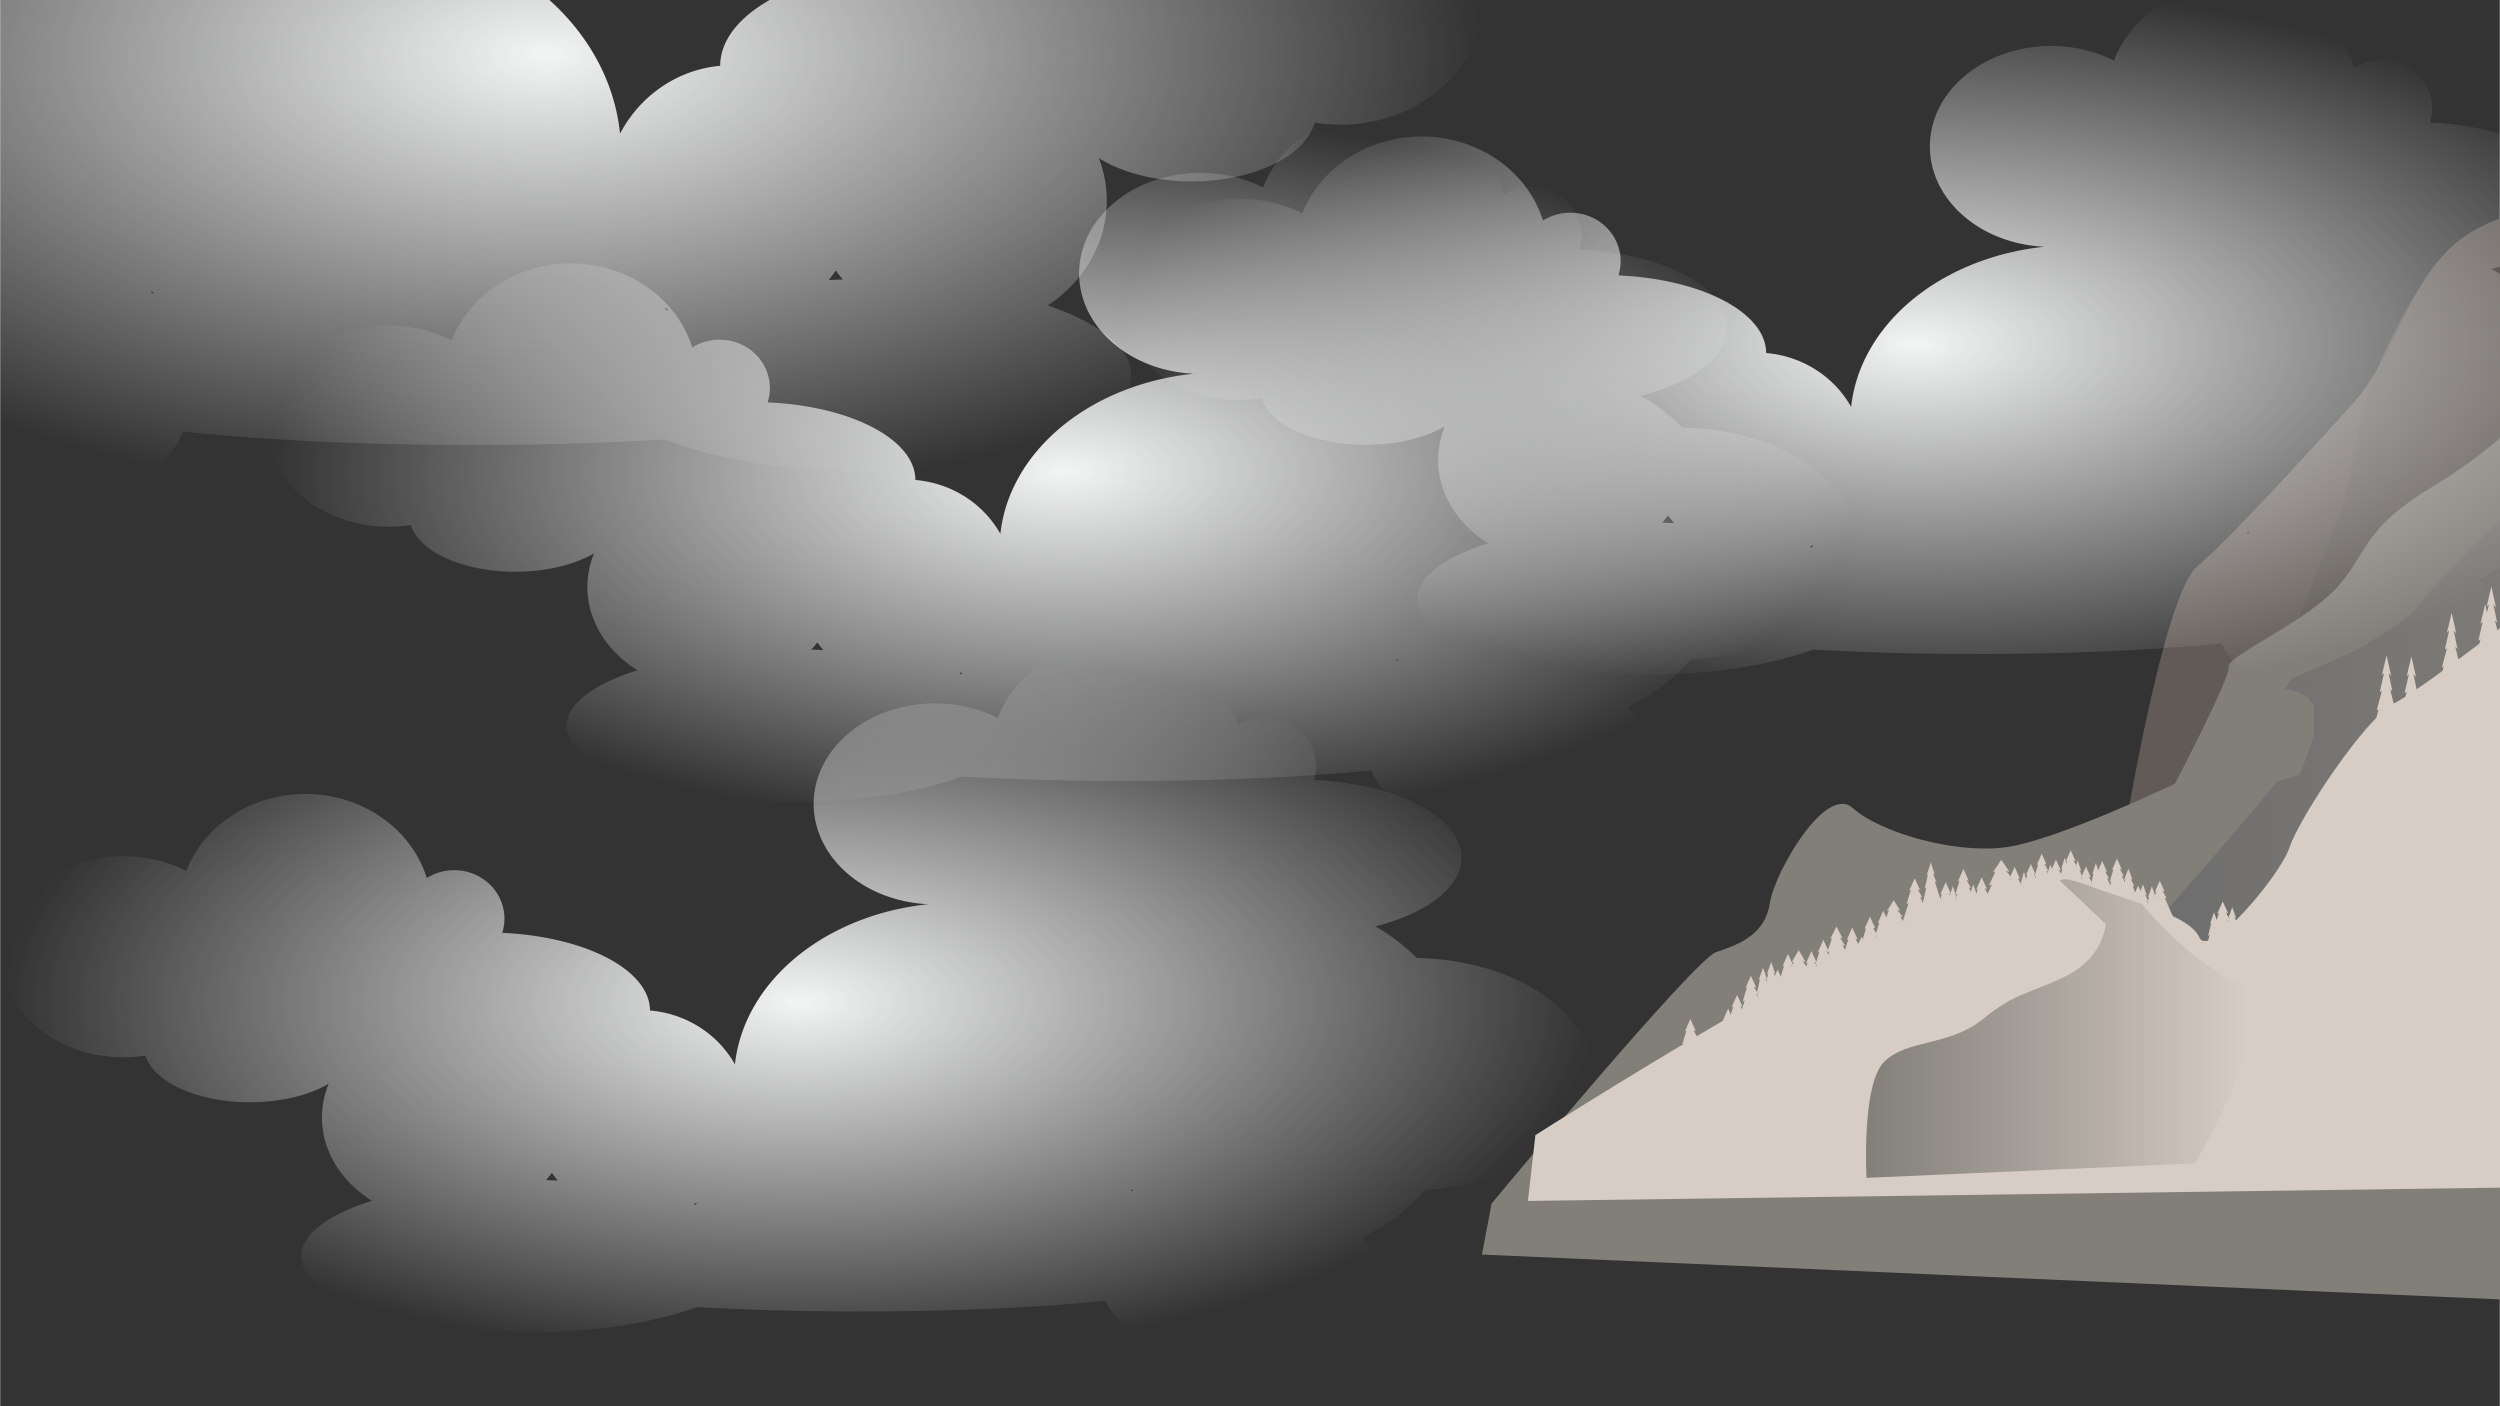 <?xml version="1.0" encoding="UTF-8" standalone="no"?>
<svg
   xmlns:dc="http://purl.org/dc/elements/1.1/"
   xmlns:cc="http://creativecommons.org/ns#"
   xmlns:rdf="http://www.w3.org/1999/02/22-rdf-syntax-ns#"
   xmlns:svg="http://www.w3.org/2000/svg"
   xmlns="http://www.w3.org/2000/svg"
   xmlns:xlink="http://www.w3.org/1999/xlink"
   xmlns:sodipodi="http://sodipodi.sourceforge.net/DTD/sodipodi-0.dtd"
   xmlns:inkscape="http://www.inkscape.org/namespaces/inkscape"
   inkscape:export-ydpi="300"
   inkscape:export-xdpi="300"
   inkscape:export-filename="/Users/jacobdavidgrisham/Downloads/bunny-and-bear.png"
   inkscape:version="1.0 (4035a4f, 2020-05-01)"
   sodipodi:docname="YelpCamp Background.svg"
   id="svg611"
   viewBox="0 0 508 285.8"
   version="1.1"
   height="1080"
   width="1920">
  <rect x="0" y="0" width="508" height="285.8" fill="#333333" stroke="none"/>
  <sodipodi:namedview
     inkscape:snap-global="false"
     inkscape:current-layer="layer14"
     inkscape:window-maximized="0"
     inkscape:window-y="0"
     inkscape:window-x="0"
     inkscape:cy="992.77867"
     inkscape:cx="1111.3976"
     inkscape:zoom="0.91506385"
     showgrid="false"
     id="namedview613"
     inkscape:window-height="855"
     inkscape:window-width="1440"
     inkscape:pageshadow="2"
     inkscape:pageopacity="0"
     guidetolerance="10"
     gridtolerance="10"
     objecttolerance="10"
     borderopacity="1"
     bordercolor="#666666"
     pagecolor="#ffffff"
     inkscape:document-rotation="0"
     inkscape:pagecheckerboard="true" />
  <defs
     id="defs47">
    <linearGradient
       id="linearGradient5117"
       inkscape:collect="always">
      <stop
         id="stop5113"
         offset="0"
         style="stop-color:#1a1a1a;stop-opacity:1;" />
      <stop
         id="stop5115"
         offset="1"
         style="stop-color:#1a1a1a;stop-opacity:0;" />
    </linearGradient>
    <linearGradient
       inkscape:collect="always"
       id="linearGradient5048">
      <stop
         style="stop-color:#4d4d4d;stop-opacity:1;"
         offset="0"
         id="stop5044" />
      <stop
         style="stop-color:#333333;stop-opacity:1"
         offset="1"
         id="stop5046" />
    </linearGradient>
    <linearGradient
       id="linearGradient5040"
       inkscape:collect="always">
      <stop
         id="stop5036"
         offset="0"
         style="stop-color:#000000;stop-opacity:1;" />
      <stop
         id="stop5038"
         offset="1"
         style="stop-color:#000000;stop-opacity:0;" />
    </linearGradient>
    <linearGradient
       id="linearGradient4969"
       inkscape:collect="always">
      <stop
         id="stop4965"
         offset="0"
         style="stop-color:#4d4d4d;stop-opacity:1;" />
      <stop
         id="stop4967"
         offset="1"
         style="stop-color:#4d4d4d;stop-opacity:0;" />
    </linearGradient>
    <linearGradient
       id="linearGradient2099"
       inkscape:collect="always">
      <stop
         id="stop2095"
         offset="0"
         style="stop-color:#6e6e6e;stop-opacity:1;" />
      <stop
         id="stop2097"
         offset="1"
         style="stop-color:#6e6e6e;stop-opacity:0;" />
    </linearGradient>
    <linearGradient
       id="linearGradient1147">
      <stop
         id="stop10"
         offset="0"
         stop-color="#f3f5f4" />
      <stop
         id="stop12"
         offset="1"
         stop-opacity="0"
         stop-color="#f3f5f4" />
    </linearGradient>
    <radialGradient
       xlink:href="#linearGradient1147"
       gradientUnits="userSpaceOnUse"
       gradientTransform="matrix(0.343,0,0,0.165,-9.227,102.627)"
       r="610.5"
       cy="299.3"
       cx="1121"
       id="radialGradient1149" />
    <linearGradient
       gradientUnits="userSpaceOnUse"
       gradientTransform="translate(-1.8e-6)"
       y2="238.6"
       y1="238.6"
       x2="396"
       x1="208.3"
       id="linearGradient1651">
      <stop
         id="stop16"
         offset="0"
         stop-color="#75935a" />
      <stop
         id="stop18"
         offset="1"
         stop-opacity="0"
         stop-color="#75935a" />
    </linearGradient>
    <linearGradient
       gradientUnits="userSpaceOnUse"
       y2="279.9"
       y1="279.9"
       x2="233.3"
       x1="66.68"
       id="linearGradient1665">
      <stop
         id="stop21"
         offset="0"
         stop-color="#78935a" />
      <stop
         id="stop23"
         offset="1"
         stop-opacity="0"
         stop-color="#78935a" />
    </linearGradient>
    <linearGradient
       gradientUnits="userSpaceOnUse"
       y2="263.5"
       y1="263.5"
       x2="520.1"
       x1="303.7"
       id="linearGradient1673">
      <stop
         id="stop26"
         offset="0"
         stop-color="#78935a" />
      <stop
         id="stop28"
         offset="1"
         stop-opacity="0"
         stop-color="#78935a" />
    </linearGradient>
    <radialGradient
       xlink:href="#linearGradient1147"
       gradientUnits="userSpaceOnUse"
       gradientTransform="matrix(0.265,0,0,0.12,-134.639,167.683)"
       r="610.5"
       cy="299.3"
       cx="1121"
       id="radialGradient1149-2" />
    <linearGradient
       gradientUnits="userSpaceOnUse"
       y2="209.1"
       y1="209.1"
       x2="457.4"
       x1="379.2"
       id="linearGradient4157">
      <stop
         id="stop32"
         offset="0"
         stop-color="#827f79" />
      <stop
         id="stop34"
         offset="1"
         stop-opacity="0"
         stop-color="#827f79" />
    </linearGradient>
    <linearGradient
       gradientUnits="userSpaceOnUse"
       y2="148.1"
       y1="148.1"
       x2="533"
       x1="435.6"
       id="linearGradient4198">
      <stop
         id="stop37"
         offset="0"
         stop-color="#625a56" />
      <stop
         id="stop39"
         offset="1"
         stop-opacity="0"
         stop-color="#625a56" />
    </linearGradient>
    <linearGradient
       gradientUnits="userSpaceOnUse"
       y2="87.15"
       y1="87.15"
       x2="524.3"
       x1="465.9"
       id="linearGradient4216">
      <stop
         id="stop42"
         offset="0"
         stop-color="#5a5550" />
      <stop
         id="stop44"
         offset="1"
         stop-opacity="0"
         stop-color="#5a5550" />
    </linearGradient>
    <linearGradient
       gradientUnits="userSpaceOnUse"
       y2="148.162"
       x2="533.013"
       y1="148.162"
       x1="435.623"
       id="linearGradient2101"
       xlink:href="#linearGradient2099"
       inkscape:collect="always" />
    <radialGradient
       id="radialGradient1149-3"
       cx="1121"
       cy="299.3"
       r="610.5"
       gradientTransform="matrix(0.315,0,0,0.13,258.507,87.214)"
       gradientUnits="userSpaceOnUse"
       xlink:href="#linearGradient1147" />
    <radialGradient
       xlink:href="#linearGradient1147"
       gradientUnits="userSpaceOnUse"
       gradientTransform="matrix(0.315,0,0,0.13,254.194,381.638)"
       r="610.5"
       cy="299.3"
       cx="1121"
       id="radialGradient1149-3-7" />
    <radialGradient
       gradientUnits="userSpaceOnUse"
       gradientTransform="matrix(3.449,0.017,-0.001,0.548,-364.322,155.73)"
       r="26.509"
       fy="269.062"
       fx="150.694"
       cy="269.062"
       cx="150.694"
       id="radialGradient4971-2-6"
       xlink:href="#linearGradient4969"
       inkscape:collect="always" />
    <radialGradient
       gradientUnits="userSpaceOnUse"
       gradientTransform="matrix(1.066,-0.114,0.057,0.532,-46.018,145.204)"
       r="26.851"
       fy="324.28"
       fx="94.484"
       cy="324.28"
       cx="94.484"
       id="radialGradient5042"
       xlink:href="#linearGradient5040"
       inkscape:collect="always" />
    <radialGradient
       r="26.509"
       fy="241.245"
       fx="150.563"
       cy="241.245"
       cx="150.563"
       gradientTransform="matrix(-0.068,0.239,-0.202,-0.057,209.075,228.011)"
       gradientUnits="userSpaceOnUse"
       id="radialGradient5052"
       xlink:href="#linearGradient5048"
       inkscape:collect="always" />
    <radialGradient
       inkscape:collect="always"
       xlink:href="#linearGradient5117"
       id="radialGradient5119-2-7-0"
       cx="149.804"
       cy="340.995"
       fx="149.804"
       fy="340.995"
       r="49.367"
       gradientTransform="matrix(0.675,0.003,-3.3633288e-4,0.068,200.648,289.429)"
       gradientUnits="userSpaceOnUse" />
    <radialGradient
       id="radialGradient1149-2-0"
       cx="1121"
       cy="299.3"
       r="610.5"
       gradientTransform="matrix(-0.312,0,0,0.151,460.652,-34.104)"
       gradientUnits="userSpaceOnUse"
       xlink:href="#linearGradient1147" />
    <radialGradient
       id="radialGradient1149-2-4"
       cx="1121"
       cy="299.3"
       r="610.5"
       gradientTransform="matrix(0.265,0,0,0.12,-80.693,59.864)"
       gradientUnits="userSpaceOnUse"
       xlink:href="#linearGradient1147" />
    <radialGradient
       xlink:href="#linearGradient1147"
       gradientUnits="userSpaceOnUse"
       gradientTransform="matrix(0.265,0,0,0.12,92.212,34.062)"
       r="610.5"
       cy="299.3"
       cx="1121"
       id="radialGradient1149-2-4-1" />
  </defs>
  <g
     inkscape:groupmode="layer"
     id="layer14"
     inkscape:label="Background"
     style="display:inline">
    <g
       style="display:inline"
       inkscape:label="Background Mountain Furthest"
       id="layer5"
       inkscape:groupmode="layer">
      <g
         id="g1426">
        <path
           id="path51"
           fill="#625a56"
           d="m 431.6,170.2 c 0,0 7.937,-49.11 14.88,-55.06 6.945,-5.953 22.32,-22.82 31.75,-33.24 9.425,-10.42 11.41,-27.78 24.8,-35.22 13.39,-7.441 30.26,-4.961 30.26,-4.961 l 4.465,123 z" />
        <path
           style="fill:url(#linearGradient4216)"
           id="path53"
           fill="url(#linearGradient4216)"
           d="m 465.9,128.8 10.64,-27.01 c 0,0 3.546,-19.64 4.637,-22.1 1.091,-2.455 12.82,-34.64 27.28,-34.1 14.46,0.546 13.09,0.273 13.09,0.273 l 2.728,78.56 z" />
      </g>
    </g>
    <g
       style="display:inline;mix-blend-mode:normal"
       inkscape:label="Background Mountain Far"
       id="layer1"
       inkscape:groupmode="layer">
      <g
         id="g1925">
        <path
           id="path55"
           fill="#827f79"
           d="m 303.1,244.6 c 0,0 41.17,-49.61 45.64,-51.1 4.465,-1.488 9.922,-3.473 10.91,-9.922 0.988,-6.449 11.41,-24.31 16.87,-19.35 5.457,4.961 20.84,9.425 31.25,7.937 10.41,-1.488 34.23,-12.9 34.23,-12.9 0,0 11.41,-21.83 10.91,-23.81 -0.496,-1.984 15.38,-8.929 21.83,-15.87 6.45,-6.941 4.961,-11.91 19.84,-20.84 14.88,-8.929 21.33,-17.86 21.33,-17.86 l 20.34,-0.992 1.488,185.5 -236.6,-10.42 z" />
        <path
           style="fill:url(#linearGradient2101);fill-opacity:1"
           id="path57"
           fill="url(#linearGradient4198)"
           d="m 435.9,189.9 c 17.19,-19.1 26.46,-30.83 27.01,-31.1 0.546,-0.273 4.365,-1.364 4.365,-1.364 l 0.818,-1.91 2.182,-6.001 v -6.001 l -1.091,-1.637 -2.455,-1.364 -2.455,-0.546 1.637,-2.182 12.55,-5.456 c 0,0 11.46,-6.547 13.09,-9.275 1.637,-2.728 21.28,-23.46 24.82,-23.46 3.546,0 14.46,0.546 14.46,0.546 l 2.182,96.57 h -97.39 z" />
      </g>
    </g>
    <g
       style="display:inline"
       inkscape:label="Background Mountain Near"
       id="layer2"
       inkscape:groupmode="layer">
      <g
         id="g111"
         fill="#1a351a">
        <path
           style="fill:#d7cdc5;fill-opacity:1"
           id="path61"
           d="m 451.7,183.2 1.097,2.431 -0.474,-0.182 0.945,1.704 -0.47,-0.186 2.069,4.643 -0.909,-0.186 1.63,2.786 -3.072,0.849 h -1.63 l -2.288,-0.902 1.222,-1.964 -0.69,0.212 1.316,-4.192 -0.407,0.212 0.878,-2.892 -0.345,0.186 z" />
        <path
           style="fill:#d7cdc5;fill-opacity:1"
           id="path63"
           d="m 438.9,179 0.99,2.221 -0.428,-0.166 0.852,1.557 -0.424,-0.17 1.867,4.242 -0.82,-0.17 1.471,2.545 -2.772,0.776 h -1.471 l -2.064,-0.824 1.103,-1.794 -0.622,0.194 1.188,-3.83 -0.368,0.194 0.792,-2.642 -0.311,0.17 z" />
        <path
           style="fill:#d7cdc5;fill-opacity:1"
           id="path65"
           d="m 430.2,174.5 0.99,2.221 -0.428,-0.166 0.852,1.557 -0.424,-0.17 1.867,4.242 -0.82,-0.17 1.471,2.545 -2.772,0.776 h -1.471 l -2.064,-0.824 1.103,-1.794 -0.622,0.194 1.188,-3.83 -0.368,0.194 0.792,-2.642 -0.311,0.17 z" />
        <path
           style="fill:#d7cdc5;fill-opacity:1"
           id="path67"
           d="m 420.8,172.8 0.99,2.221 -0.428,-0.166 0.852,1.557 -0.424,-0.17 1.867,4.242 -0.82,-0.17 1.471,2.545 -2.772,0.776 h -1.471 l -2.064,-0.824 1.103,-1.794 -0.622,0.194 1.188,-3.83 -0.368,0.194 0.792,-2.642 -0.311,0.17 z" />
        <path
           style="fill:#d7cdc5;fill-opacity:1"
           id="path69"
           d="m 434.5,180 0.99,2.221 -0.428,-0.166 0.852,1.557 -0.424,-0.17 1.867,4.242 -0.82,-0.17 1.471,2.545 -2.772,0.776 h -1.471 l -2.064,-0.824 1.103,-1.794 -0.622,0.194 1.188,-3.83 -0.368,0.194 0.792,-2.642 -0.311,0.17 z" />
        <path
           style="fill:#d7cdc5;fill-opacity:1"
           id="path71"
           d="m 417.8,174.7 0.99,2.221 -0.428,-0.166 0.852,1.557 -0.424,-0.17 1.867,4.242 -0.82,-0.17 1.471,2.545 -2.772,0.776 h -1.471 l -2.064,-0.824 1.103,-1.794 -0.622,0.194 1.188,-3.83 -0.368,0.194 0.792,-2.642 -0.311,0.17 z" />
        <path
           style="fill:#d7cdc5;fill-opacity:1"
           id="path73"
           d="m 423.9,176.1 0.99,2.221 -0.428,-0.166 0.852,1.557 -0.424,-0.17 1.867,4.242 -0.82,-0.17 1.471,2.545 -2.772,0.776 h -1.471 l -2.064,-0.824 1.103,-1.794 -0.622,0.194 1.188,-3.83 -0.368,0.194 0.792,-2.642 -0.311,0.17 z" />
        <path
           style="fill:#d7cdc5;fill-opacity:1"
           id="path75"
           d="m 412.7,175.6 0.99,2.221 -0.428,-0.166 0.852,1.557 -0.424,-0.17 1.867,4.242 -0.82,-0.17 1.471,2.545 -2.772,0.776 h -1.471 l -2.064,-0.824 1.103,-1.794 -0.622,0.194 1.188,-3.83 -0.368,0.194 0.792,-2.642 -0.311,0.17 z" />
        <path
           style="fill:#d7cdc5;fill-opacity:1"
           id="path77"
           d="m 427.2,175 0.99,2.221 -0.428,-0.166 0.852,1.557 -0.424,-0.17 1.867,4.242 -0.82,-0.17 1.471,2.545 -2.772,0.776 h -1.471 l -2.064,-0.824 1.103,-1.794 -0.622,0.194 1.188,-3.83 -0.368,0.194 0.792,-2.642 -0.311,0.17 z" />
        <path
           style="fill:#d7cdc5;fill-opacity:1"
           id="path79"
           d="m 414.9,173.5 0.99,2.221 -0.428,-0.166 0.852,1.557 -0.424,-0.17 1.867,4.242 -0.82,-0.17 1.471,2.545 -2.772,0.776 h -1.471 l -2.064,-0.824 1.103,-1.794 -0.622,0.194 1.188,-3.83 -0.368,0.194 0.792,-2.642 -0.311,0.17 z" />
        <path
           style="fill:#d7cdc5;fill-opacity:1"
           id="path81"
           d="m 399,176.6 1.097,2.431 -0.474,-0.182 0.945,1.704 -0.47,-0.186 2.069,4.643 -0.909,-0.186 1.63,2.786 -3.072,0.849 h -1.63 l -2.288,-0.902 1.222,-1.964 -0.69,0.212 1.316,-4.192 -0.407,0.212 0.878,-2.892 -0.345,0.186 z" />
        <path
           style="fill:#d7cdc5;fill-opacity:1"
           id="path83"
           d="m 409.4,176.2 1.097,2.431 -0.474,-0.182 0.945,1.704 -0.47,-0.186 2.069,4.643 -0.909,-0.186 1.63,2.786 -3.072,0.849 h -1.63 l -2.288,-0.902 1.222,-1.964 -0.69,0.212 1.316,-4.192 -0.407,0.212 0.878,-2.892 -0.345,0.186 z" />
        <path
           style="fill:#d7cdc5;fill-opacity:1"
           id="path85"
           d="m 395.4,179.3 1.097,2.431 -0.474,-0.182 0.945,1.704 -0.47,-0.186 2.069,4.643 -0.909,-0.186 1.63,2.786 -3.072,0.849 h -1.63 l -2.288,-0.902 1.222,-1.964 -0.69,0.212 1.316,-4.192 -0.407,0.212 0.878,-2.892 -0.345,0.186 z" />
        <path
           style="fill:#d7cdc5;fill-opacity:1;stroke-width:1.026"
           id="path87"
           d="m 384.827,182.947 1.315,2.134 -0.569,-0.159 1.132,1.496 -0.564,-0.163 2.481,4.077 -1.09,-0.163 1.954,2.446 -3.683,0.746 h -1.954 l -2.743,-0.792 1.465,-1.724 -0.827,0.186 1.578,-3.681 -0.489,0.186 1.052,-2.539 -0.413,0.163 z" />
        <path
           style="fill:#d7cdc5;fill-opacity:1"
           id="path89"
           d="m 402.7,178.3 1.097,2.431 -0.474,-0.182 0.945,1.704 -0.47,-0.186 2.069,4.643 -0.909,-0.186 1.63,2.786 -3.072,0.849 h -1.63 l -2.288,-0.902 1.222,-1.964 -0.69,0.212 1.316,-4.192 -0.407,0.212 0.878,-2.892 -0.345,0.186 z" />
        <path
           style="fill:#d7cdc5;fill-opacity:1"
           id="path91"
           d="m 389.1,178.5 1.097,2.431 -0.474,-0.182 0.945,1.704 -0.47,-0.186 2.069,4.643 -0.909,-0.186 1.63,2.786 -3.072,0.849 h -1.63 l -2.288,-0.902 1.222,-1.964 -0.69,0.212 1.316,-4.192 -0.407,0.212 0.878,-2.892 -0.345,0.186 z" />
        <path
           style="fill:#d7cdc5;fill-opacity:1"
           id="path93"
           d="m 382.7,185.1 1.097,2.431 -0.474,-0.182 0.945,1.704 -0.47,-0.186 2.069,4.643 -0.909,-0.186 1.63,2.786 -3.072,0.849 h -1.63 l -2.288,-0.902 1.222,-1.964 -0.69,0.212 1.316,-4.192 -0.407,0.212 0.878,-2.892 -0.345,0.186 z" />
        <path
           style="fill:#d7cdc5;fill-opacity:1"
           id="path95"
           d="m 353,202.2 1.097,2.431 -0.474,-0.182 0.945,1.704 -0.47,-0.186 2.069,4.643 -0.909,-0.186 1.63,2.786 -3.072,0.849 h -1.63 l -2.288,-0.902 1.222,-1.964 -0.69,0.212 1.316,-4.192 -0.407,0.212 0.878,-2.892 -0.345,0.186 z" />
        <path
           style="fill:#d7cdc5;fill-opacity:1"
           id="path97"
           d="m 355.8,198.3 1.097,2.431 -0.474,-0.182 0.945,1.704 -0.47,-0.186 2.069,4.643 -0.909,-0.186 1.63,2.786 -3.072,0.849 h -1.63 l -2.288,-0.902 1.222,-1.964 -0.69,0.212 1.316,-4.192 -0.407,0.212 0.878,-2.892 -0.345,0.186 z" />
        <path
           style="fill:#d7cdc5;fill-opacity:1;stroke-width:1.138"
           id="path99"
           d="m 365.515,193.1 1.42,2.431 -0.614,-0.182 1.223,1.704 -0.609,-0.186 2.679,4.643 -1.177,-0.186 2.11,2.786 -3.978,0.849 h -2.11 l -2.962,-0.902 1.582,-1.964 -0.893,0.212 1.704,-4.192 -0.528,0.212 1.136,-2.892 -0.446,0.186 z" />
        <path
           style="fill:#d7cdc5;fill-opacity:1;stroke-width:0.874"
           id="path101"
           d="m 359.918,195.5 0.838,2.431 -0.362,-0.182 0.722,1.704 -0.359,-0.186 1.581,4.643 -0.694,-0.186 1.245,2.786 -2.347,0.849 h -1.245 l -1.748,-0.902 0.934,-1.964 -0.527,0.212 1.005,-4.192 -0.311,0.212 0.67,-2.892 -0.263,0.186 z" />
        <path
           style="fill:#d7cdc5;fill-opacity:1"
           id="path103"
           d="m 368.1,193.3 1.097,2.431 -0.474,-0.182 0.945,1.704 -0.47,-0.186 2.069,4.643 -0.909,-0.186 1.63,2.786 -3.072,0.849 h -1.63 l -2.288,-0.902 1.222,-1.964 -0.69,0.212 1.316,-4.192 -0.407,0.212 0.878,-2.892 -0.345,0.186 z" />
        <path
           style="fill:#d7cdc5;fill-opacity:1"
           id="path105"
           d="m 376.4,188.5 1.097,2.431 -0.474,-0.182 0.945,1.704 -0.47,-0.186 2.069,4.643 -0.909,-0.186 1.63,2.786 -3.072,0.849 h -1.63 l -2.288,-0.902 1.222,-1.964 -0.69,0.212 1.316,-4.192 -0.407,0.212 0.878,-2.892 -0.345,0.186 z" />
        <path
           style="fill:#d7cdc5;fill-opacity:1"
           id="path107"
           d="m 380,186.3 1.097,2.431 -0.474,-0.182 0.945,1.704 -0.47,-0.186 2.069,4.643 -0.909,-0.186 1.63,2.786 -3.072,0.849 h -1.63 l -2.288,-0.902 1.222,-1.964 -0.69,0.212 1.316,-4.192 -0.407,0.212 0.878,-2.892 -0.345,0.186 z" />
        <path
           style="fill:#d7cdc5;fill-opacity:1"
           id="path109"
           d="m 343.5,207.1 1.097,2.431 -0.474,-0.182 0.945,1.704 -0.47,-0.186 2.069,4.643 -0.909,-0.186 1.63,2.786 -3.072,0.849 h -1.63 l -2.288,-0.902 1.222,-1.964 -0.69,0.212 1.316,-4.192 -0.407,0.212 0.878,-2.892 -0.345,0.186 z" />
        <path
           d="m 373.198,188.318 1.248,2.431 -0.54,-0.182 1.074,1.704 -0.535,-0.186 2.353,4.643 -1.034,-0.186 1.854,2.786 -3.494,0.849 h -1.854 l -2.602,-0.902 1.39,-1.964 -0.784,0.212 1.497,-4.192 -0.463,0.212 0.998,-2.892 -0.392,0.186 z"
           id="path105-3"
           style="fill:#d7cdc5;fill-opacity:1;stroke-width:1.066" />
        <path
           style="fill:#d7cdc5;fill-opacity:1;stroke-width:1"
           id="path105-3-8"
           d="m 370.529,191.005 1.097,2.431 -0.474,-0.182 0.945,1.704 -0.47,-0.186 2.069,4.643 -0.909,-0.186 1.63,2.786 -3.072,0.849 h -1.63 l -2.288,-0.902 1.222,-1.964 -0.69,0.212 1.316,-4.192 -0.407,0.212 0.878,-2.892 -0.345,0.186 z" />
        <path
           d="m 363.344,193.875 1.097,2.431 -0.474,-0.182 0.945,1.704 -0.47,-0.186 2.069,4.643 -0.909,-0.186 1.63,2.786 -3.072,0.849 h -1.63 l -2.288,-0.902 1.222,-1.964 -0.69,0.212 1.316,-4.192 -0.407,0.212 0.878,-2.892 -0.345,0.186 z"
           id="path99-4"
           style="fill:#d7cdc5;fill-opacity:1;stroke-width:1" />
        <path
           style="fill:#d7cdc5;fill-opacity:1;stroke-width:1"
           id="path99-4-6"
           d="m 361.227,197.051 1.097,2.431 -0.474,-0.182 0.945,1.704 -0.47,-0.186 2.069,4.643 -0.909,-0.186 1.63,2.786 -3.072,0.849 h -1.63 l -2.288,-0.902 1.222,-1.964 -0.69,0.212 1.316,-4.192 -0.407,0.212 0.878,-2.892 -0.345,0.186 z" />
        <path
           d="m 351.172,204.99 1.097,2.431 -0.474,-0.182 0.945,1.704 -0.47,-0.186 2.069,4.643 -0.909,-0.186 1.63,2.786 -3.072,0.849 h -1.63 l -2.288,-0.902 1.222,-1.964 -0.69,0.212 1.316,-4.192 -0.407,0.212 0.878,-2.892 -0.345,0.186 z"
           id="path99-4-6-7"
           style="fill:#d7cdc5;fill-opacity:1;stroke-width:1" />
        <path
           d="m 378.293,190.382 1.097,2.431 -0.474,-0.182 0.945,1.704 -0.47,-0.186 2.069,4.643 -0.909,-0.186 1.63,2.786 -3.072,0.849 h -1.63 l -2.288,-0.902 1.222,-1.964 -0.69,0.212 1.316,-4.192 -0.407,0.212 0.878,-2.892 -0.345,0.186 z"
           id="path105-6"
           style="fill:#d7cdc5;fill-opacity:1;stroke-width:1" />
        <path
           d="m 392.363,175.289 0.802,2.47 -0.347,-0.185 0.69,1.732 -0.344,-0.189 1.512,4.718 -0.664,-0.189 1.192,2.831 -2.246,0.863 h -1.192 l -1.672,-0.917 0.893,-1.996 -0.504,0.216 0.962,-4.26 -0.298,0.216 0.642,-2.939 -0.252,0.189 z"
           id="path91-9"
           style="fill:#d7cdc5;fill-opacity:1;stroke-width:0.862" />
        <path
           d="m 358.256,196.661 0.838,2.431 -0.362,-0.182 0.722,1.704 -0.359,-0.186 1.581,4.643 -0.694,-0.186 1.245,2.786 -2.347,0.849 h -1.245 l -1.748,-0.902 0.934,-1.964 -0.527,0.212 1.005,-4.192 -0.311,0.212 0.67,-2.892 -0.263,0.186 z"
           id="path101-5"
           style="fill:#d7cdc5;fill-opacity:1;stroke-width:0.874" />
        <path
           d="m 406.691,174.75 1.66,2.431 -0.718,-0.182 1.429,1.704 -0.711,-0.186 3.131,4.643 -1.375,-0.186 2.466,2.786 -4.648,0.849 h -2.466 l -3.462,-0.902 1.849,-1.964 -1.043,0.212 1.991,-4.192 -0.617,0.212 1.328,-2.892 -0.522,0.186 z"
           id="path83-7"
           style="fill:#d7cdc5;fill-opacity:1;stroke-width:1.23" />
        <path
           d="m 400.996,179.691 0.796,2.431 -0.344,-0.182 0.685,1.704 -0.341,-0.186 1.501,4.643 -0.659,-0.186 1.183,2.786 -2.229,0.849 h -1.183 l -1.66,-0.902 0.887,-1.964 -0.5,0.212 0.955,-4.192 -0.296,0.212 0.637,-2.892 -0.25,0.186 z"
           id="path81-0"
           style="fill:#d7cdc5;fill-opacity:1;stroke-width:0.852" />
        <path
           style="fill:#d7cdc5;fill-opacity:1;stroke-width:0.852"
           id="path81-0-5"
           d="m 396.841,180.105 0.796,2.431 -0.344,-0.182 0.685,1.704 -0.341,-0.186 1.501,4.643 -0.659,-0.186 1.183,2.786 -2.229,0.849 h -1.183 l -1.66,-0.902 0.887,-1.964 -0.5,0.212 0.955,-4.192 -0.296,0.212 0.637,-2.892 -0.25,0.186 z" />
        <path
           d="m 411.297,177.158 0.666,2.431 -0.288,-0.182 0.573,1.704 -0.285,-0.186 1.256,4.643 -0.552,-0.186 0.989,2.786 -1.865,0.849 h -0.989 l -1.389,-0.902 0.742,-1.964 -0.419,0.212 0.799,-4.192 -0.247,0.212 0.533,-2.892 -0.209,0.186 z"
           id="path83-73"
           style="fill:#d7cdc5;fill-opacity:1;stroke-width:0.779" />
        <path
           d="m 425.91,175.369 0.692,2.221 -0.299,-0.166 0.595,1.557 -0.296,-0.17 1.305,4.242 -0.573,-0.17 1.028,2.545 -1.937,0.776 h -1.028 l -1.442,-0.824 0.771,-1.794 -0.435,0.194 0.83,-3.83 -0.257,0.194 0.553,-2.642 -0.217,0.17 z"
           id="path73-7"
           style="fill:#d7cdc5;fill-opacity:1;stroke-width:0.836" />
        <path
           style="fill:#d7cdc5;fill-opacity:1;stroke-width:0.836"
           id="path73-7-0"
           d="m 422.228,174.84 0.692,2.221 -0.299,-0.166 0.595,1.557 -0.296,-0.17 1.305,4.242 -0.573,-0.17 1.028,2.545 -1.937,0.776 h -1.028 l -1.442,-0.824 0.771,-1.794 -0.435,0.194 0.83,-3.83 -0.257,0.194 0.553,-2.642 -0.217,0.17 z" />
        <path
           d="m 419.582,174.311 0.692,2.221 -0.299,-0.166 0.595,1.557 -0.296,-0.17 1.305,4.242 -0.573,-0.17 1.028,2.545 -1.937,0.776 h -1.028 l -1.442,-0.824 0.771,-1.794 -0.435,0.194 0.83,-3.83 -0.257,0.194 0.553,-2.642 -0.217,0.17 z"
           id="path73-7-0-4"
           style="fill:#d7cdc5;fill-opacity:1;stroke-width:0.836" />
        <path
           style="fill:#d7cdc5;fill-opacity:1;stroke-width:0.836"
           id="path73-7-0-4-3"
           d="m 416.654,175.676 0.692,2.221 -0.299,-0.166 0.595,1.557 -0.296,-0.17 1.305,4.242 -0.573,-0.17 1.028,2.545 -1.937,0.776 h -1.028 l -1.442,-0.824 0.771,-1.794 -0.435,0.194 0.83,-3.83 -0.257,0.194 0.553,-2.642 -0.217,0.17 z" />
        <path
           d="m 432.506,176.553 0.857,2.221 -0.371,-0.166 0.738,1.557 -0.367,-0.17 1.617,4.242 -0.71,-0.17 1.274,2.545 -2.401,0.776 h -1.274 l -1.788,-0.824 0.955,-1.794 -0.539,0.194 1.029,-3.83 -0.318,0.194 0.686,-2.642 -0.269,0.17 z"
           id="path69-3"
           style="fill:#d7cdc5;fill-opacity:1;stroke-width:0.931" />
        <path
           d="m 437.291,180.12 0.788,2.221 -0.341,-0.166 0.678,1.557 -0.338,-0.17 1.486,4.242 -0.653,-0.17 1.171,2.545 -2.207,0.776 h -1.171 l -1.643,-0.824 0.878,-1.794 -0.495,0.194 0.946,-3.83 -0.293,0.194 0.63,-2.642 -0.248,0.17 z"
           id="path63-2"
           style="fill:#d7cdc5;fill-opacity:1;stroke-width:0.892" />
        <path
           style="fill:#d7cdc5;fill-opacity:1;stroke-width:0.892"
           id="path63-2-9"
           d="m 435.471,179.723 0.788,2.221 -0.341,-0.166 0.678,1.557 -0.338,-0.17 1.486,4.242 -0.653,-0.17 1.171,2.545 -2.207,0.776 h -1.171 l -1.643,-0.824 0.878,-1.794 -0.495,0.194 0.946,-3.83 -0.293,0.194 0.63,-2.642 -0.248,0.17 z" />
        <path
           d="m 453.631,184.365 0.788,2.221 -0.341,-0.166 0.678,1.557 -0.338,-0.17 1.486,4.242 -0.653,-0.17 1.171,2.545 -2.207,0.776 h -1.171 l -1.643,-0.824 0.878,-1.794 -0.495,0.194 0.946,-3.83 -0.293,0.194 0.63,-2.642 -0.248,0.17 z"
           id="path63-2-9-1"
           style="fill:#d7cdc5;fill-opacity:1;stroke-width:0.892" />
        <path
           style="fill:#d7cdc5;fill-opacity:1;stroke-width:0.892"
           id="path63-2-9-1-1"
           d="m 449.926,185.424 0.788,2.221 -0.341,-0.166 0.678,1.557 -0.338,-0.17 1.486,4.242 -0.653,-0.17 1.171,2.545 -2.207,0.776 h -1.171 l -1.643,-0.824 0.878,-1.794 -0.495,0.194 0.946,-3.83 -0.293,0.194 0.63,-2.642 -0.248,0.17 z" />
      </g>
      <path
         id="path113"
         fill="#d7cdc5"
         d="m 312,230.7 c 0,0 64.49,-41.17 85.33,-47.13 20.84,-5.953 20.84,-5.953 28.77,-2.976 7.937,2.976 18.85,5.457 20.84,9.922 1.984,4.465 16.37,-12.4 18.35,-18.35 1.984,-5.953 15.38,-26.29 21.33,-29.27 5.953,-2.976 35.22,-25.8 35.22,-25.8 l 6.449,124 -217.8,2.976 z" />
      <path
         id="path153"
         fill="url(#linearGradient4157)"
         d="m 418.6,179 9.328,8.803 c 0,0 -0.421,6.947 -8.42,10.74 -7.999,3.789 -9.894,3.158 -16.63,8.631 -6.736,5.473 -15.37,4 -20,8.631 -4.631,4.631 -3.579,23.58 -3.579,23.58 l 66.73,-2.947 c 0,0 18.74,-31.16 7.999,-36.84 -10.741,-5.68 -18.74,-15.87 -18.74,-15.87 0,0 -4.361,-1.484 -8.371,-2.836 -1.368,-0.461 -2.83,-1.05 -3.969,-1.419 -1.835,-0.594 -3.061,-0.844 -3.428,-0.782 -1.263,0.21 -0.919,0.318 -0.919,0.318 z"
         style="fill:url(#linearGradient4157)" />
      <path
         id="path173-1"
         d="m 510.364,115.863 0.947,4.208 -0.534,-0.631 0.777,3.745 -0.461,-0.421 1.165,4.587 -0.364,-0.421 0.971,3.577 -0.753,-0.379 1.408,3.577 -2.889,1.473 -1.311,-0.042 -2.428,-2.062 1.457,-2.988 -0.534,0.21 0.947,-3.493 -0.389,0.21 1.044,-3.956 -0.437,0.253 0.874,-3.829 -0.437,0.379 z"
         style="fill:#d7cdc5;fill-opacity:1;stroke-width:0.403" />
      <path
         style="fill:#d7cdc5;fill-opacity:1;stroke-width:0.403"
         d="m 506.286,119.23 0.947,4.208 -0.534,-0.631 0.777,3.745 -0.461,-0.421 1.165,4.587 -0.364,-0.421 0.971,3.577 -0.753,-0.379 1.408,3.577 -2.889,1.473 -1.311,-0.042 -2.428,-2.062 1.457,-2.988 -0.534,0.21 0.947,-3.493 -0.389,0.21 1.044,-3.956 -0.437,0.253 0.874,-3.829 -0.437,0.379 z"
         id="path173-1-5" />
      <path
         id="path173-1-5-2"
         d="m 505.031,122.77 0.947,4.208 -0.534,-0.631 0.777,3.745 -0.461,-0.421 1.165,4.587 -0.364,-0.421 0.971,3.577 -0.753,-0.379 1.408,3.577 -2.889,1.473 -1.311,-0.042 -2.428,-2.062 1.457,-2.988 -0.534,0.21 0.947,-3.493 -0.389,0.21 1.044,-3.956 -0.437,0.253 0.874,-3.829 -0.437,0.379 z"
         style="fill:#d7cdc5;fill-opacity:1;stroke-width:0.403" />
      <path
         style="fill:#d7cdc5;fill-opacity:1;stroke-width:0.403"
         d="m 484.987,133.197 0.947,4.208 -0.534,-0.631 0.777,3.745 -0.461,-0.421 1.165,4.587 -0.364,-0.421 0.971,3.577 -0.753,-0.379 1.408,3.577 -2.889,1.473 -1.311,-0.042 -2.428,-2.062 1.457,-2.988 -0.534,0.21 0.947,-3.493 -0.389,0.21 1.044,-3.956 -0.437,0.253 0.874,-3.829 -0.437,0.379 z"
         id="path173-1-5-2-3" />
      <path
         id="path173-1-5-2-3-2"
         d="m 490.037,133.408 0.947,4.208 -0.534,-0.631 0.777,3.745 -0.461,-0.421 1.165,4.587 -0.364,-0.421 0.971,3.577 -0.753,-0.379 1.408,3.577 -2.889,1.473 -1.311,-0.042 -2.428,-2.062 1.457,-2.988 -0.534,0.21 0.947,-3.493 -0.389,0.21 1.044,-3.956 -0.437,0.253 0.874,-3.829 -0.437,0.379 z"
         style="fill:#d7cdc5;fill-opacity:1;stroke-width:0.403" />
      <path
         style="fill:#d7cdc5;fill-opacity:1;stroke-width:0.403"
         d="m 498.216,124.55 0.947,4.208 -0.534,-0.631 0.777,3.745 -0.461,-0.421 1.165,4.587 -0.364,-0.421 0.971,3.577 -0.753,-0.379 1.408,3.577 -2.889,1.473 -1.311,-0.042 -2.428,-2.062 1.457,-2.988 -0.534,0.21 0.947,-3.493 -0.389,0.21 1.044,-3.956 -0.437,0.253 0.874,-3.829 -0.437,0.379 z"
         id="path173-1-5-2-3-2-0" />
    </g>
    <g
       style="display:inline"
       inkscape:label="Clouds"
       id="layer10"
       inkscape:groupmode="layer">
      <path
         style="fill:url(#radialGradient1149-2)"
         id="path115"
         fill="url(#radialGradient1149-2)"
         d="m 226.921,130.283 a 25.7,23.59 0 0 0 -24.19,15.63 24.64,20.42 0 0 0 -12.77,-2.956 24.64,20.42 0 0 0 -24.64,20.42 24.64,20.42 0 0 0 23.28,20.39 45.41,35.91 0 0 0 -39.28,32.55 21.83,21.12 0 0 0 -17.27,-10.95 33.09,15.84 0 0 0 0,-0.006 33.09,15.84 0 0 0 -30.02,-15.77 10.21,9.857 0 0 0 0.448,-2.885 10.21,9.857 0 0 0 -10.21,-9.857 10.21,9.857 0 0 0 -5.572,1.597 25.7,23.59 0 0 0 -24.7,-17.09 25.7,23.59 0 0 0 -24.19,15.63 24.64,20.42 0 0 0 -12.77,-2.956 24.64,20.42 0 0 0 -24.64,20.42 24.64,20.42 0 0 0 24.64,20.42 24.64,20.42 0 0 0 4.491,-0.343 21.47,11.26 0 0 0 21.21,9.495 21.47,11.26 0 0 0 16.02,-3.761 25.35,21.12 0 0 0 -1.372,6.854 25.35,21.12 0 0 0 10.17,16.92 46.12,15.49 0 0 0 -14.4,11.24 46.12,15.49 0 0 0 46.12,15.49 46.12,15.49 0 0 0 34.27,-5.123 77.09,9.153 0 0 0 33.32,0.899 77.09,9.153 0 0 0 49.81,-2.167 28.51,16.9 0 0 0 27.63,12.73 28.51,16.9 0 0 0 28.51,-16.9 28.51,16.9 0 0 0 -4.075,-8.704 38.11,35.99 0 0 0 12.85,-9.69 36.6,23.59 0 0 0 33.87,-23.53 36.6,23.59 0 0 0 -35.59,-23.58 38.11,35.99 0 0 0 -8.41,-6.423 33.09,15.84 0 0 0 17.52,-13.98 33.09,15.84 0 0 0 -30.02,-15.77 10.21,9.857 0 0 0 0.448,-2.885 10.21,9.857 0 0 0 -10.21,-9.857 10.21,9.857 0 0 0 -5.572,1.597 25.7,23.59 0 0 0 -24.7,-17.09 z m -114.8,108.1 a 21.83,21.12 0 0 0 1.211,1.547 46.12,15.49 0 0 0 -2.421,-0.087 25.35,21.12 0 0 0 1.21,-1.46 z m 118,3.28 a 17.6,17.25 0 0 0 -0.027,0.415 16.19,4.928 0 0 0 -0.366,-0.028 45.41,35.91 0 0 0 0.393,-0.387 z m -88.54,2.715 a 15.14,10.21 0 0 0 -0.244,0.486 46.12,15.49 0 0 0 -0.367,-0.134 21.83,21.12 0 0 0 0.611,-0.352 z" />
      <path
         d="m 34.507,-81.221 a 30.291,29.719 0 0 1 28.511,19.691 29.041,25.725 0 0 1 15.051,-3.724 29.041,25.725 0 0 1 29.041,25.725 29.041,25.725 0 0 1 -27.438,25.688 53.521,45.24 0 0 1 46.296,41.007 25.729,26.607 0 0 1 20.355,-13.795 39.001,19.955 0 0 1 0,-0.008 39.001,19.955 0 0 1 35.382,-19.867 12.034,12.418 0 0 1 -0.527,-3.635 12.034,12.418 0 0 1 12.034,-12.418 12.034,12.418 0 0 1 6.567,2.012 30.291,29.719 0 0 1 29.112,-21.53 30.291,29.719 0 0 1 28.511,19.691 29.041,25.725 0 0 1 15.051,-3.724 29.041,25.725 0 0 1 29.041,25.725 29.041,25.725 0 0 1 -29.041,25.725 29.041,25.725 0 0 1 -5.293,-0.432 25.305,14.185 0 0 1 -24.999,11.962 25.305,14.185 0 0 1 -18.882,-4.738 29.878,26.607 0 0 1 1.617,8.635 29.878,26.607 0 0 1 -11.987,21.316 54.358,19.514 0 0 1 16.972,14.16 A 54.358,19.514 0 0 1 175.525,95.76 54.358,19.514 0 0 1 135.133,89.306 90.86,11.531 0 0 1 95.861,90.439 90.86,11.531 0 0 1 37.154,87.709 33.603,21.291 0 0 1 4.589,103.746 33.603,21.291 0 0 1 -29.014,82.456 33.603,21.291 0 0 1 -24.211,71.49 44.917,45.341 0 0 1 -39.357,59.283 a 43.138,29.719 0 0 1 -39.92,-29.643 43.138,29.719 0 0 1 41.947,-29.706 44.917,45.341 0 0 1 9.912,-8.092 39.001,19.955 0 0 1 -20.65,-17.612 39.001,19.955 0 0 1 35.382,-19.867 12.034,12.418 0 0 1 -0.527,-3.635 12.034,12.418 0 0 1 12.034,-12.418 12.034,12.418 0 0 1 6.567,2.012 30.291,29.719 0 0 1 29.112,-21.53 z M 169.814,54.964 a 25.729,26.607 0 0 1 -1.427,1.949 54.358,19.514 0 0 1 2.853,-0.109 29.878,26.607 0 0 1 -1.426,-1.839 z M 30.736,59.097 a 20.744,21.732 0 0 1 0.032,0.523 19.082,6.208 0 0 1 0.431,-0.036 53.521,45.24 0 0 1 -0.463,-0.488 z M 135.091,62.517 a 17.844,12.863 0 0 1 0.287,0.613 54.358,19.514 0 0 1 0.433,-0.169 25.729,26.607 0 0 1 -0.721,-0.444 z"
         fill="url(#radialGradient1149-2)"
         id="path115-8"
         style="display:inline;fill:url(#radialGradient1149-2-0);stroke-width:1.219" />
      <path
         d="m 280.867,22.464 a 25.7,23.59 0 0 0 -24.19,15.63 24.64,20.42 0 0 0 -12.77,-2.956 24.64,20.42 0 0 0 -24.64,20.42 24.64,20.42 0 0 0 23.28,20.39 45.41,35.91 0 0 0 -39.28,32.55 21.83,21.12 0 0 0 -17.27,-10.95 33.09,15.84 0 0 0 0,-0.006 33.09,15.84 0 0 0 -30.02,-15.77 10.21,9.857 0 0 0 0.447,-2.885 10.21,9.857 0 0 0 -10.21,-9.857 10.21,9.857 0 0 0 -5.572,1.597 25.7,23.59 0 0 0 -24.7,-17.09 25.7,23.59 0 0 0 -24.19,15.63 24.64,20.42 0 0 0 -12.77,-2.956 24.64,20.42 0 0 0 -24.64,20.42 24.64,20.42 0 0 0 24.64,20.42 24.64,20.42 0 0 0 4.491,-0.343 21.47,11.26 0 0 0 21.21,9.495 21.47,11.26 0 0 0 16.02,-3.761 25.35,21.12 0 0 0 -1.372,6.854 25.35,21.12 0 0 0 10.17,16.92 46.12,15.49 0 0 0 -14.4,11.24 46.12,15.49 0 0 0 46.12,15.49 46.12,15.49 0 0 0 34.27,-5.123 77.09,9.153 0 0 0 33.32,0.899 77.09,9.153 0 0 0 49.81,-2.167 28.51,16.9 0 0 0 27.63,12.73 28.51,16.9 0 0 0 28.51,-16.9 28.51,16.9 0 0 0 -4.075,-8.704 38.11,35.99 0 0 0 12.85,-9.69 36.6,23.59 0 0 0 33.87,-23.53 36.6,23.59 0 0 0 -35.59,-23.58 38.11,35.99 0 0 0 -8.41,-6.423 33.09,15.84 0 0 0 17.52,-13.98 33.09,15.84 0 0 0 -30.02,-15.77 10.21,9.857 0 0 0 0.448,-2.885 10.21,9.857 0 0 0 -10.21,-9.857 10.21,9.857 0 0 0 -5.572,1.597 25.7,23.59 0 0 0 -24.7,-17.09 z m -114.8,108.1 a 21.83,21.12 0 0 0 1.211,1.547 46.12,15.49 0 0 0 -2.421,-0.087 25.35,21.12 0 0 0 1.21,-1.46 z m 118,3.28 a 17.6,17.25 0 0 0 -0.027,0.415 16.19,4.928 0 0 0 -0.366,-0.028 45.41,35.91 0 0 0 0.393,-0.387 z m -88.54,2.715 a 15.14,10.21 0 0 0 -0.244,0.486 46.12,15.49 0 0 0 -0.367,-0.134 21.83,21.12 0 0 0 0.611,-0.352 z"
         fill="url(#radialGradient1149-2)"
         id="path115-9"
         style="display:inline;fill:url(#radialGradient1149-2-4);stroke-width:1" />
      <path
         style="display:inline;fill:url(#radialGradient1149-2-4-1);stroke-width:1"
         id="path115-9-4"
         fill="url(#radialGradient1149-2)"
         d="m 453.772,-3.338 a 25.7,23.59 0 0 0 -24.19,15.63 24.64,20.42 0 0 0 -12.77,-2.956 24.64,20.42 0 0 0 -24.64,20.42 24.64,20.42 0 0 0 23.28,20.39 45.41,35.91 0 0 0 -39.28,32.55 21.83,21.12 0 0 0 -17.27,-10.95 33.09,15.84 0 0 0 0,-0.006 33.09,15.84 0 0 0 -30.02,-15.77 10.21,9.857 0 0 0 0.447,-2.885 10.21,9.857 0 0 0 -10.21,-9.857 10.21,9.857 0 0 0 -5.572,1.597 25.7,23.59 0 0 0 -24.7,-17.09 25.7,23.59 0 0 0 -24.19,15.63 24.64,20.42 0 0 0 -12.77,-2.956 24.64,20.42 0 0 0 -24.64,20.42 24.64,20.42 0 0 0 24.64,20.42 24.64,20.42 0 0 0 4.491,-0.343 21.47,11.26 0 0 0 21.21,9.495 21.47,11.26 0 0 0 16.02,-3.761 25.35,21.12 0 0 0 -1.372,6.854 25.35,21.12 0 0 0 10.17,16.92 46.12,15.49 0 0 0 -14.4,11.24 46.12,15.49 0 0 0 46.12,15.49 46.12,15.49 0 0 0 34.27,-5.123 77.09,9.153 0 0 0 33.32,0.899 77.09,9.153 0 0 0 49.81,-2.167 28.51,16.9 0 0 0 27.63,12.73 28.51,16.9 0 0 0 28.51,-16.9 28.51,16.9 0 0 0 -4.075,-8.704 38.11,35.99 0 0 0 12.85,-9.69 36.6,23.59 0 0 0 33.87,-23.53 36.6,23.59 0 0 0 -35.59,-23.58 38.11,35.99 0 0 0 -8.41,-6.423 33.09,15.84 0 0 0 17.52,-13.98 33.09,15.84 0 0 0 -30.02,-15.77 10.21,9.857 0 0 0 0.448,-2.885 10.21,9.857 0 0 0 -10.21,-9.857 10.21,9.857 0 0 0 -5.572,1.597 25.7,23.59 0 0 0 -24.7,-17.09 z m -114.8,108.1 a 21.83,21.12 0 0 0 1.211,1.547 46.12,15.49 0 0 0 -2.421,-0.087 25.35,21.12 0 0 0 1.21,-1.46 z m 118,3.28 a 17.6,17.25 0 0 0 -0.027,0.415 16.19,4.928 0 0 0 -0.366,-0.028 45.41,35.91 0 0 0 0.393,-0.387 z m -88.54,2.715 a 15.14,10.21 0 0 0 -0.244,0.486 46.12,15.49 0 0 0 -0.367,-0.134 21.83,21.12 0 0 0 0.611,-0.352 z" />
    </g>
  </g>
</svg>
